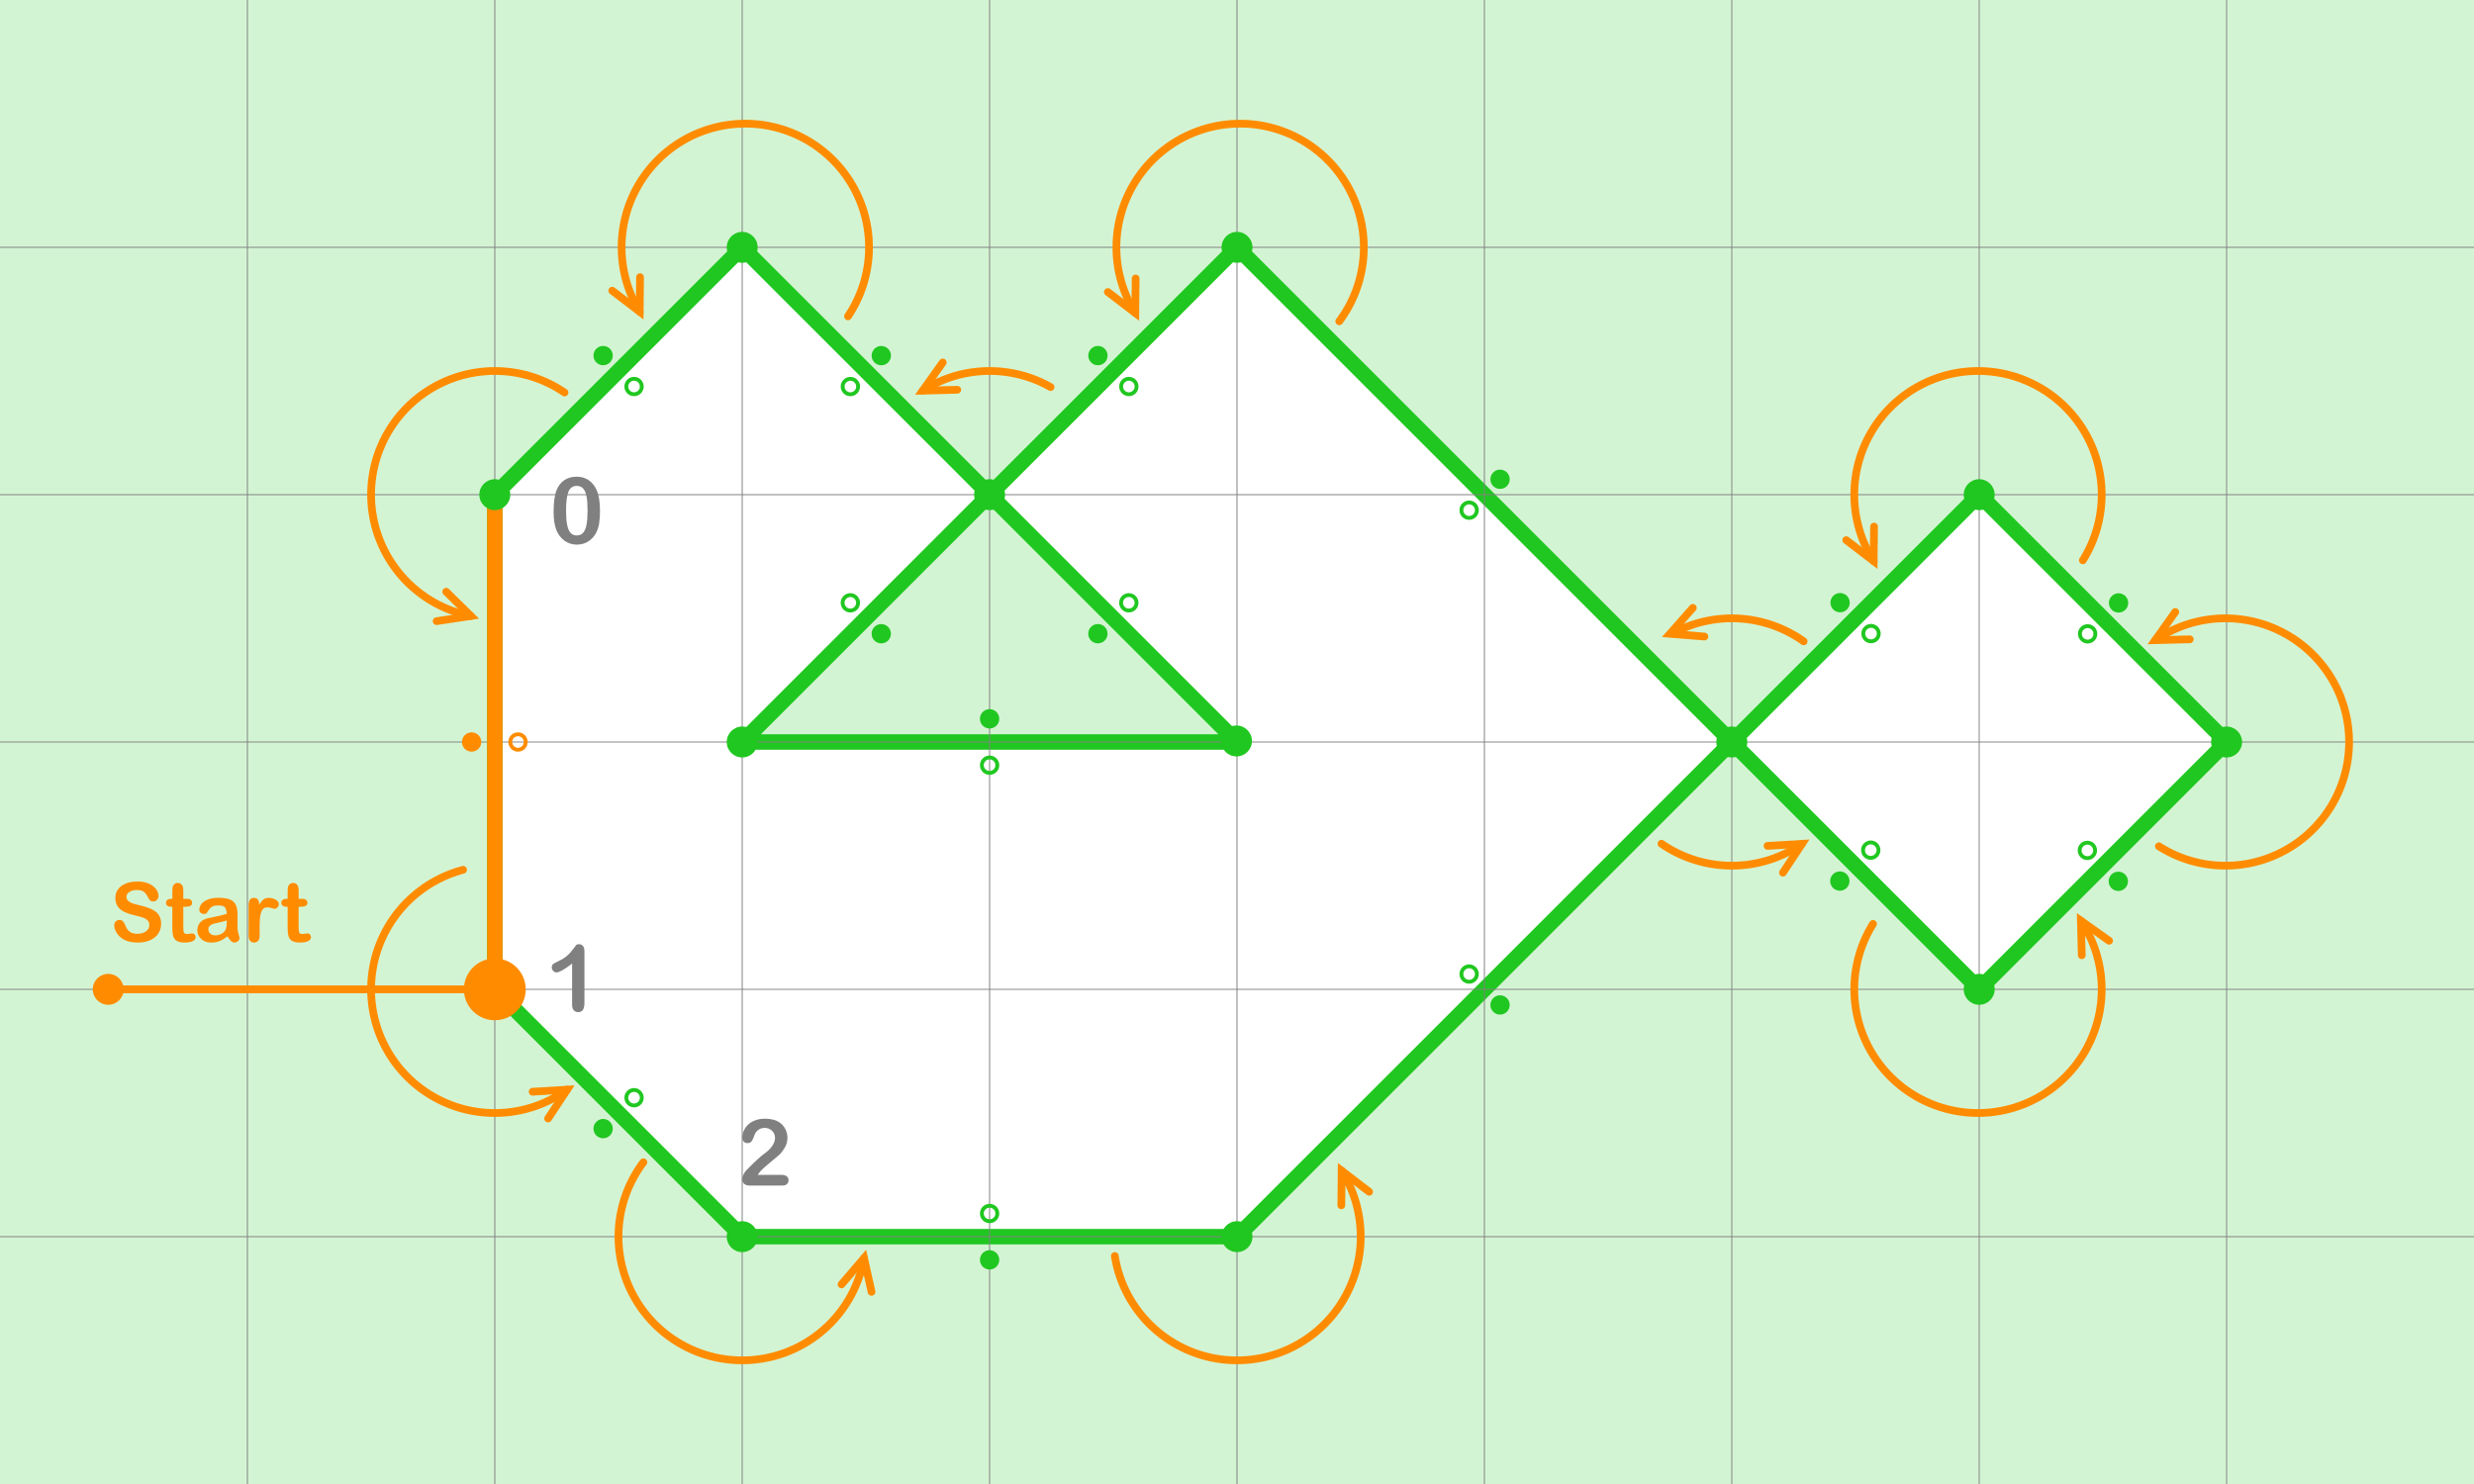 <?xml version="1.0" encoding="UTF-8" standalone="no"?>
<!-- Created with Inkscape (http://www.inkscape.org/) -->

<svg
   width="1280"
   height="768"
   viewBox="0 0 1280 768"
   version="1.1"
   id="svg5"
   inkscape:version="1.3.2 (091e20e, 2023-11-25)"
   sodipodi:docname="extract_inner_contour.svg"
   inkscape:export-filename="extract_inner_contour.png"
   inkscape:export-xdpi="96"
   inkscape:export-ydpi="96"
   xmlns:inkscape="http://www.inkscape.org/namespaces/inkscape"
   xmlns:sodipodi="http://sodipodi.sourceforge.net/DTD/sodipodi-0.dtd"
   xmlns="http://www.w3.org/2000/svg"
   xmlns:svg="http://www.w3.org/2000/svg">
  <sodipodi:namedview
     id="namedview7"
     pagecolor="#ffffff"
     bordercolor="#666666"
     borderopacity="1.0"
     inkscape:showpageshadow="2"
     inkscape:pageopacity="0.0"
     inkscape:pagecheckerboard="true"
     inkscape:deskcolor="#d1d1d1"
     inkscape:document-units="px"
     showgrid="true"
     inkscape:zoom="1.8375445"
     inkscape:cx="492.23296"
     inkscape:cy="412.77911"
     inkscape:window-width="1872"
     inkscape:window-height="1212"
     inkscape:window-x="691"
     inkscape:window-y="136"
     inkscape:window-maximized="0"
     inkscape:current-layer="layer1"
     showguides="false">
    <inkscape:grid
       id="grid1"
       units="px"
       originx="0"
       originy="0"
       spacingx="8"
       spacingy="8"
       empcolor="#0099e5"
       empopacity="0.302"
       color="#0099e5"
       opacity="0.149"
       empspacing="8"
       dotted="false"
       gridanglex="30"
       gridanglez="30"
       visible="true"
       enabled="true" />
  </sodipodi:namedview>
  <defs
     id="defs2">
    <inkscape:path-effect
       effect="fillet_chamfer"
       id="path-effect49"
       is_visible="true"
       lpeversion="1"
       nodesatellites_param="F,0,0,1,0,5.242,0,1 @ F,0,0,1,0,0,0,1 @ F,0,0,1,0,4,0,1 @ F,0,0,1,0,4.212,0,1 @ F,0,0,1,0,0,0,1 @ F,0,0,1,0,5.636,0,1 @ F,0,0,1,0,0,0,1"
       radius="0"
       unit="px"
       method="auto"
       mode="F"
       chamfer_steps="1"
       flexible="false"
       use_knot_distance="true"
       apply_no_radius="true"
       apply_with_radius="true"
       only_selected="false"
       hide_knots="false" />
  </defs>
  <g
     inkscape:label="Layer 1"
     inkscape:groupmode="layer"
     id="layer1">
    <path
       id="rect1"
       style="fill:#1fc71f;stroke-width:8;stroke-linecap:round;stroke-linejoin:round;stroke-miterlimit:16;stroke:none;fill-opacity:0.196"
       d="M 0 0 L 0 768 L 1280 768 L 1280 0 L 0 0 z M 384 128 L 512 256 L 640 128 L 896 384 L 1024 256 L 1152 384 L 1024 512 L 896 384 L 640 640 L 384 640 L 256 512 L 256 256 L 384 128 z M 512 256 L 384 384 L 640 384 L 512 256 z " />
    <path
       id="path4"
       style="fill:none;fill-opacity:0.196;stroke:#20c720;stroke-width:8;stroke-linecap:round;stroke-linejoin:round;stroke-dasharray:none;stroke-opacity:1"
       d="M 384,128 256,256 V 512 L 384,640 H 640 L 896,384 1024,512 1152,384 1024,256 896,384 640,128 512,256 640,384 H 384 L 512,256 Z"
       sodipodi:nodetypes="cccccccccccccccc" />
    <g
       id="g137">
      <path
         style="fill:#000000;stroke:#808080;stroke-width:1px;stroke-linecap:butt;stroke-linejoin:miter;stroke-opacity:0.5"
         d="M 768,0 V 768"
         id="path17"
         sodipodi:nodetypes="cc" />
      <path
         style="opacity:0.942;fill:#000000;stroke:#808080;stroke-width:1px;stroke-linecap:butt;stroke-linejoin:miter;stroke-opacity:0.5"
         d="M 1280,512 H 0"
         id="path31"
         sodipodi:nodetypes="cc" />
      <path
         style="fill:#000000;stroke:#808080;stroke-width:1px;stroke-linecap:butt;stroke-linejoin:miter;stroke-opacity:0.5"
         d="M 1280,640 H 0"
         id="path32"
         sodipodi:nodetypes="cc" />
      <path
         style="fill:#000000;stroke:#808080;stroke-width:1px;stroke-linecap:butt;stroke-linejoin:miter;stroke-opacity:0.5"
         d="M 512,0 V 768"
         id="path15"
         sodipodi:nodetypes="cc" />
      <path
         style="fill:#000000;stroke:#808080;stroke-width:1px;stroke-linecap:butt;stroke-linejoin:miter;stroke-opacity:0.5"
         d="M 640,0 V 768"
         id="path16"
         sodipodi:nodetypes="cc" />
      <path
         style="opacity:0.942;fill:#000000;stroke:#808080;stroke-width:1px;stroke-linecap:butt;stroke-linejoin:miter;stroke-opacity:0.5"
         d="M 896,0 V 768"
         id="path18"
         sodipodi:nodetypes="cc" />
      <path
         style="fill:#000000;stroke:#808080;stroke-width:1px;stroke-linecap:butt;stroke-linejoin:miter;stroke-opacity:0.5"
         d="M 1280,256 H 0"
         id="path29"
         sodipodi:nodetypes="cc" />
      <path
         style="opacity:0.942;fill:#000000;stroke:#808080;stroke-width:1px;stroke-linecap:butt;stroke-linejoin:miter;stroke-opacity:0.5"
         d="M 1280,384 H 0"
         id="path30"
         sodipodi:nodetypes="cc" />
      <path
         style="fill:#000000;stroke:#808080;stroke-width:1px;stroke-linecap:butt;stroke-linejoin:miter;stroke-opacity:0.5"
         d="M 256,0 V 768"
         id="path13"
         sodipodi:nodetypes="cc" />
      <path
         style="fill:#20c720;fill-opacity:1;stroke:#808080;stroke-width:1px;stroke-linecap:butt;stroke-linejoin:miter;stroke-opacity:0.502"
         d="M 128,0 V 768"
         id="path11"
         sodipodi:nodetypes="cc" />
      <path
         style="fill:#000000;stroke:#808080;stroke-width:1px;stroke-linecap:butt;stroke-linejoin:miter;stroke-opacity:0.5"
         d="M 384,0 V 768"
         id="path14"
         sodipodi:nodetypes="cc" />
      <path
         style="fill:#000000;stroke:#808080;stroke-width:1px;stroke-linecap:butt;stroke-linejoin:miter;stroke-opacity:0.5"
         d="M 1280,128 H 0"
         id="path7"
         sodipodi:nodetypes="cc" />
      <path
         style="opacity:0.942;fill:#000000;stroke:#808080;stroke-width:1px;stroke-linecap:butt;stroke-linejoin:miter;stroke-opacity:0.5"
         d="M 1024,0 V 768"
         id="path136"
         sodipodi:nodetypes="cc" />
      <path
         style="opacity:0.942;fill:#000000;stroke:#808080;stroke-width:1px;stroke-linecap:butt;stroke-linejoin:miter;stroke-opacity:0.5"
         d="M 1152,0 V 768"
         id="path137"
         sodipodi:nodetypes="cc" />
    </g>
    <g
       id="g4"
       transform="rotate(180,320,576)">
      <circle
         style="fill:#20c720;fill-opacity:1;stroke:#20c720;stroke-width:2;stroke-linecap:round;stroke-linejoin:round;stroke-miterlimit:16;stroke-dasharray:none;stroke-opacity:1"
         id="circle41"
         cx="-633.568"
         cy="169.706"
         r="4"
         transform="matrix(-0.707,-0.707,-0.707,0.707,0,0)" />
      <circle
         style="fill:none;fill-opacity:1;stroke:#20c720;stroke-width:2;stroke-linecap:round;stroke-linejoin:round;stroke-miterlimit:16;stroke-dasharray:none;stroke-opacity:1"
         id="circle43"
         cx="-633.568"
         cy="192.333"
         r="4"
         transform="matrix(-0.707,-0.707,-0.707,0.707,0,0)" />
    </g>
    <g
       id="g44"
       transform="matrix(-1,0,0,1,512,0)">
      <circle
         style="fill:none;fill-opacity:1;stroke:#ff8c00;stroke-width:2;stroke-linecap:round;stroke-linejoin:round;stroke-miterlimit:16;stroke-dasharray:none;stroke-opacity:1"
         id="circle49"
         cx="-384"
         cy="244"
         r="4"
         transform="rotate(-90)" />
      <circle
         style="fill:#ff8c00;fill-opacity:1;stroke:#ff8c00;stroke-width:2;stroke-linecap:round;stroke-linejoin:round;stroke-miterlimit:16;stroke-dasharray:none;stroke-opacity:1"
         id="circle51"
         cx="-384"
         cy="268"
         r="4"
         transform="rotate(-90)" />
    </g>
    <g
       id="g114"
       transform="rotate(90,640,256)">
      <circle
         style="fill:none;fill-opacity:1;stroke:#20c720;stroke-width:2;stroke-linecap:round;stroke-linejoin:round;stroke-miterlimit:16;stroke-dasharray:none;stroke-opacity:1"
         id="circle61"
         cx="-384"
         cy="-780"
         r="4"
         transform="matrix(0,-1,-1,0,0,0)" />
      <circle
         style="fill:#20c720;fill-opacity:1;stroke:#20c720;stroke-width:2;stroke-linecap:round;stroke-linejoin:round;stroke-miterlimit:16;stroke-dasharray:none;stroke-opacity:1"
         id="circle63"
         cx="-384"
         cy="-756"
         r="4"
         transform="matrix(0,-1,-1,0,0,0)" />
    </g>
    <g
       id="g112"
       transform="rotate(180,736,224)">
      <circle
         style="fill:#20c720;fill-opacity:1;stroke:#20c720;stroke-width:2;stroke-linecap:round;stroke-linejoin:round;stroke-miterlimit:16;stroke-dasharray:none;stroke-opacity:1"
         id="circle102"
         cx="633.568"
         cy="350.725"
         r="4"
         transform="matrix(0.707,0.707,0.707,-0.707,0,0)" />
      <circle
         style="fill:none;fill-opacity:1;stroke:#20c720;stroke-width:2;stroke-linecap:round;stroke-linejoin:round;stroke-miterlimit:16;stroke-dasharray:none;stroke-opacity:1"
         id="circle104"
         cx="633.568"
         cy="373.352"
         r="4"
         transform="matrix(0.707,0.707,0.707,-0.707,0,0)" />
    </g>
    <path
       style="fill:none;fill-opacity:0.196;stroke:#ff8c00;stroke-width:4;stroke-linecap:round;stroke-linejoin:round;stroke-miterlimit:16;stroke-dasharray:none;stroke-opacity:1"
       id="path21"
       sodipodi:type="arc"
       sodipodi:cx="384"
       sodipodi:cy="640"
       sodipodi:rx="64"
       sodipodi:ry="64"
       sodipodi:start="0.17436788"
       sodipodi:end="3.787068"
       sodipodi:arc-type="arc"
       d="m 447.03,651.103 a 64,64 0 0 1 -50.805,51.719 64,64 0 0 1 -66.491,-28.893 64,64 0 0 1 3.142,-72.43"
       sodipodi:open="true" />
    <path
       style="fill:none;fill-opacity:0.196;stroke:#ff8c00;stroke-width:4;stroke-linecap:round;stroke-linejoin:round;stroke-miterlimit:16;stroke-dasharray:none;stroke-opacity:1"
       id="path8"
       sodipodi:type="arc"
       sodipodi:cx="256"
       sodipodi:cy="256"
       sodipodi:rx="64"
       sodipodi:ry="64"
       sodipodi:start="1.7658882"
       sodipodi:end="5.3111193"
       sodipodi:arc-type="arc"
       d="m 243.593,318.786 a 64,64 0 0 1 -50.393,-50.45 64,64 0 0 1 27.565,-65.763 64,64 0 0 1 71.305,0.56"
       sodipodi:open="true" />
    <path
       style="fill:none;fill-opacity:0.196;stroke:#ff8c00;stroke-width:4;stroke-linecap:round;stroke-linejoin:round;stroke-miterlimit:16;stroke-dasharray:none;stroke-opacity:1"
       id="path9"
       sodipodi:type="arc"
       sodipodi:cx="385.61523"
       sodipodi:cy="128"
       sodipodi:rx="64"
       sodipodi:ry="64"
       sodipodi:start="2.5940778"
       sodipodi:end="0.59150179"
       sodipodi:arc-type="arc"
       d="m 330.971,161.316 a 64,64 0 0 1 13.835,-82.617 64,64 0 0 1 83.747,1.842 64,64 0 0 1 10.189,83.146"
       sodipodi:open="true" />
    <path
       style="fill:none;fill-opacity:0.196;stroke:#ff8c00;stroke-width:4;stroke-linecap:round;stroke-linejoin:round;stroke-miterlimit:16;stroke-dasharray:none;stroke-opacity:1"
       id="path12"
       sodipodi:type="arc"
       sodipodi:cx="896"
       sodipodi:cy="384"
       sodipodi:rx="64"
       sodipodi:ry="64"
       sodipodi:start="4.2139235"
       sodipodi:end="5.3317957"
       sodipodi:arc-type="arc"
       d="m 865.403,327.788 a 64,64 0 0 1 67.752,4.102"
       sodipodi:open="true" />
    <path
       style="fill:none;fill-opacity:0.196;stroke:#ff8c00;stroke-width:4;stroke-linecap:round;stroke-linejoin:round;stroke-miterlimit:16;stroke-dasharray:none;stroke-opacity:1"
       id="path20"
       sodipodi:type="arc"
       sodipodi:cx="640"
       sodipodi:cy="640"
       sodipodi:rx="64"
       sodipodi:ry="64"
       sodipodi:start="5.7209046"
       sodipodi:end="2.9843371"
       sodipodi:arc-type="arc"
       d="m 694.147,605.88 a 64,64 0 0 1 -2.056,71.302 64,64 0 0 1 -66.765,25.113 64,64 0 0 1 -48.537,-52.272"
       sodipodi:open="true" />
    <path
       style="fill:none;fill-opacity:0.196;stroke:#ff8c00;stroke-width:4;stroke-linecap:round;stroke-linejoin:round;stroke-miterlimit:16;stroke-dasharray:none;stroke-opacity:1"
       id="path22"
       sodipodi:type="arc"
       sodipodi:cx="256"
       sodipodi:cy="512"
       sodipodi:rx="64"
       sodipodi:ry="64"
       sodipodi:start="0.94618401"
       sodipodi:end="4.453081"
       sodipodi:arc-type="arc"
       d="m 293.426,563.916 a 64,64 0 0 1 -70.569,2.833 64,64 0 0 1 -30.208,-63.84 64,64 0 0 1 46.941,-52.77"
       sodipodi:open="true" />
    <path
       style="fill:none;stroke:#ff8c00;stroke-width:4;stroke-linecap:round;stroke-linejoin:miter;stroke-dasharray:none;stroke-opacity:1"
       d="m 225.904,321.45 17.689,-2.664 -12.745,-12.553"
       id="path23"
       sodipodi:nodetypes="ccc" />
    <path
       style="fill:none;stroke:#ff8c00;stroke-width:4;stroke-linecap:round;stroke-linejoin:miter;stroke-dasharray:none;stroke-opacity:1"
       d="m 316.766,150.443 14.204,10.874 0.176,-17.888"
       id="path24"
       sodipodi:nodetypes="ccc" />
    <path
       d="m 83.365,478.104 q 0,2.771 -1.438,4.979 -1.417,2.208 -4.167,3.458 -2.75,1.25 -6.521,1.25 -4.521,0 -7.458,-1.708 -2.083,-1.229 -3.396,-3.271 -1.292,-2.062 -1.292,-4 0,-1.125 0.771,-1.917 0.792,-0.812 2,-0.812 0.979,0 1.646,0.625 0.688,0.625 1.167,1.854 0.583,1.458 1.25,2.438 0.688,0.979 1.917,1.625 1.229,0.625 3.229,0.625 2.75,0 4.458,-1.271 1.729,-1.292 1.729,-3.208 0,-1.521 -0.938,-2.458 -0.917,-0.958 -2.396,-1.458 -1.458,-0.5 -3.917,-1.062 -3.292,-0.771 -5.521,-1.792 -2.208,-1.042 -3.521,-2.812 -1.292,-1.792 -1.292,-4.438 0,-2.521 1.375,-4.479 1.375,-1.958 3.979,-3 2.604,-1.062 6.125,-1.062 2.813,0 4.854,0.708 2.063,0.688 3.417,1.854 1.354,1.146 1.979,2.417 0.625,1.271 0.625,2.479 0,1.104 -0.792,2 -0.771,0.875 -1.938,0.875 -1.063,0 -1.625,-0.521 -0.542,-0.542 -1.188,-1.75 -0.833,-1.729 -2,-2.688 -1.167,-0.979 -3.75,-0.979 -2.396,0 -3.875,1.062 -1.458,1.042 -1.458,2.521 0,0.917 0.5,1.583 0.5,0.667 1.375,1.146 0.875,0.479 1.771,0.75 0.896,0.271 2.958,0.792 2.583,0.604 4.667,1.333 2.104,0.729 3.563,1.771 1.479,1.042 2.292,2.646 0.833,1.583 0.833,3.896 z m 5.167,-12.938 h 0.625 v -3.417 q 0,-1.375 0.062,-2.146 0.083,-0.792 0.417,-1.354 0.333,-0.583 0.958,-0.938 0.625,-0.375 1.396,-0.375 1.083,0 1.958,0.812 0.583,0.542 0.729,1.333 0.167,0.771 0.167,2.208 v 3.875 h 2.083 q 1.208,0 1.833,0.583 0.646,0.562 0.646,1.458 0,1.146 -0.917,1.604 -0.896,0.458 -2.583,0.458 h -1.062 v 10.458 q 0,1.333 0.083,2.062 0.104,0.708 0.5,1.167 0.417,0.438 1.333,0.438 0.5,0 1.354,-0.167 0.854,-0.188 1.333,-0.188 0.688,0 1.229,0.562 0.562,0.542 0.562,1.354 0,1.375 -1.5,2.104 -1.5,0.729 -4.313,0.729 -2.667,0 -4.042,-0.896 -1.375,-0.896 -1.813,-2.479 -0.417,-1.583 -0.417,-4.229 v -10.917 h -0.75 q -1.229,0 -1.875,-0.583 -0.646,-0.583 -0.646,-1.479 0,-0.896 0.667,-1.458 0.688,-0.583 1.979,-0.583 z m 29.167,19.417 q -2.062,1.604 -4,2.417 -1.917,0.792 -4.312,0.792 -2.188,0 -3.854,-0.854 -1.646,-0.875 -2.542,-2.354 -0.896,-1.479 -0.896,-3.208 0,-2.333 1.479,-3.979 1.479,-1.646 4.063,-2.208 0.542,-0.125 2.688,-0.562 2.146,-0.438 3.667,-0.792 1.542,-0.375 3.333,-0.896 -0.104,-2.25 -0.917,-3.292 -0.792,-1.062 -3.313,-1.062 -2.167,0 -3.271,0.604 -1.083,0.604 -1.875,1.812 -0.771,1.208 -1.104,1.604 -0.312,0.375 -1.375,0.375 -0.958,0 -1.667,-0.604 -0.688,-0.625 -0.688,-1.583 0,-1.5 1.062,-2.917 1.062,-1.417 3.312,-2.333 2.25,-0.917 5.604,-0.917 3.75,0 5.896,0.896 2.146,0.875 3.021,2.792 0.896,1.917 0.896,5.083 0,2 -0.021,3.396 0,1.396 -0.021,3.104 0,1.604 0.521,3.354 0.542,1.729 0.542,2.229 0,0.875 -0.833,1.604 -0.812,0.708 -1.854,0.708 -0.875,0 -1.729,-0.812 -0.854,-0.833 -1.813,-2.396 z m -0.375,-8.229 q -1.25,0.458 -3.646,0.979 -2.375,0.5 -3.292,0.75 -0.917,0.229 -1.75,0.938 -0.833,0.688 -0.833,1.938 0,1.292 0.979,2.208 0.979,0.896 2.562,0.896 1.688,0 3.104,-0.729 1.438,-0.75 2.104,-1.917 0.771,-1.292 0.771,-4.25 z m 17,3.229 v 4.75 q 0,1.729 -0.812,2.604 -0.812,0.854 -2.062,0.854 -1.229,0 -2.021,-0.875 -0.792,-0.875 -0.792,-2.583 V 468.5 q 0,-3.833 2.771,-3.833 1.417,0 2.042,0.896 0.625,0.896 0.688,2.646 1.021,-1.75 2.083,-2.646 1.083,-0.896 2.875,-0.896 1.792,0 3.479,0.896 1.688,0.896 1.688,2.375 0,1.042 -0.729,1.729 -0.708,0.667 -1.542,0.667 -0.312,0 -1.521,-0.375 -1.188,-0.396 -2.104,-0.396 -1.25,0 -2.042,0.667 -0.792,0.646 -1.229,1.938 -0.438,1.292 -0.604,3.083 -0.167,1.771 -0.167,4.333 z m 13.875,-14.417 h 0.625 v -3.417 q 0,-1.375 0.062,-2.146 0.083,-0.792 0.417,-1.354 0.333,-0.583 0.958,-0.938 0.625,-0.375 1.396,-0.375 1.083,0 1.958,0.812 0.583,0.542 0.729,1.333 0.167,0.771 0.167,2.208 v 3.875 h 2.083 q 1.208,0 1.833,0.583 0.646,0.562 0.646,1.458 0,1.146 -0.917,1.604 -0.896,0.458 -2.583,0.458 h -1.062 v 10.458 q 0,1.333 0.083,2.062 0.104,0.708 0.5,1.167 0.417,0.438 1.333,0.438 0.5,0 1.354,-0.167 0.854,-0.188 1.333,-0.188 0.688,0 1.229,0.562 0.562,0.542 0.562,1.354 0,1.375 -1.5,2.104 -1.5,0.729 -4.313,0.729 -2.667,0 -4.042,-0.896 -1.375,-0.896 -1.812,-2.479 -0.417,-1.583 -0.417,-4.229 v -10.917 h -0.75 q -1.229,0 -1.875,-0.583 -0.646,-0.583 -0.646,-1.479 0,-0.896 0.667,-1.458 0.688,-0.583 1.979,-0.583 z"
       id="text34"
       style="font-size:42.667px;line-height:1.25;font-family:'Arial Rounded MT Bold';-inkscape-font-specification:'Arial Rounded MT Bold, ';word-spacing:0px;direction:rtl;fill:#ff8c00"
       aria-label="Start" />
    <circle
       style="fill:#ff8c00;fill-opacity:1;stroke:none;stroke-width:4;stroke-linecap:round;stroke-linejoin:round;stroke-miterlimit:16;stroke-dasharray:none;stroke-opacity:1"
       id="circle37"
       cx="256"
       cy="512"
       r="16" />
    <circle
       style="fill:#ff8c00;fill-opacity:1;stroke:none;stroke-width:4;stroke-linecap:round;stroke-linejoin:round;stroke-miterlimit:16;stroke-dasharray:none;stroke-opacity:1"
       id="path37"
       cx="56"
       cy="512"
       r="8" />
    <path
       style="fill:none;stroke:#ff8c00;stroke-width:4;stroke-linecap:round;stroke-linejoin:miter;stroke-dasharray:none;stroke-opacity:1"
       d="M 252,512 H 56"
       id="path35"
       sodipodi:nodetypes="cc" />
    <path
       style="fill:none;fill-opacity:0.196;stroke:#ff8c00;stroke-width:4;stroke-linecap:round;stroke-linejoin:round;stroke-miterlimit:16;stroke-opacity:1"
       id="path38"
       sodipodi:type="arc"
       sodipodi:cx="1023.3799"
       sodipodi:cy="256"
       sodipodi:rx="64"
       sodipodi:ry="64"
       sodipodi:start="2.5740577"
       sodipodi:end="0.55922724"
       sodipodi:arc-type="arc"
       d="m 969.413,290.404 a 64,64 0 0 1 11.981,-82.707 64,64 0 0 1 83.569,-0.347 64,64 0 0 1 12.667,82.604"
       sodipodi:open="true" />
    <path
       style="fill:none;fill-opacity:0.196;stroke:#ff8c00;stroke-width:4;stroke-linecap:round;stroke-linejoin:round;stroke-miterlimit:16;stroke-dasharray:none;stroke-opacity:1"
       id="path3"
       sodipodi:type="arc"
       sodipodi:cx="641.61523"
       sodipodi:cy="128"
       sodipodi:rx="64"
       sodipodi:ry="64"
       sodipodi:start="2.5816646"
       sodipodi:end="0.64101597"
       sodipodi:arc-type="arc"
       d="m 587.388,161.992 a 64,64 0 0 1 13.824,-83.627 64,64 0 0 1 84.692,3.436 64,64 0 0 1 7.005,84.472"
       sodipodi:open="true" />
    <path
       style="fill:none;stroke:#ff8c00;stroke-width:4;stroke-linecap:round;stroke-linejoin:miter;stroke-dasharray:none;stroke-opacity:1"
       d="M 875.838,314.589 864,328 l 17.832,1.424"
       id="path5"
       sodipodi:nodetypes="ccc" />
    <g
       id="g117"
       transform="rotate(-90,768,640)">
      <circle
         style="fill:none;fill-opacity:1;stroke:#20c720;stroke-width:2;stroke-linecap:round;stroke-linejoin:round;stroke-miterlimit:16;stroke-dasharray:none;stroke-opacity:1"
         id="circle115"
         cx="-384"
         cy="-780"
         r="4"
         transform="matrix(0,-1,-1,0,0,0)" />
      <circle
         style="fill:#20c720;fill-opacity:1;stroke:#20c720;stroke-width:2;stroke-linecap:round;stroke-linejoin:round;stroke-miterlimit:16;stroke-dasharray:none;stroke-opacity:1"
         id="circle117"
         cx="-384"
         cy="-756"
         r="4"
         transform="matrix(0,-1,-1,0,0,0)" />
    </g>
    <g
       id="g113"
       transform="rotate(180,736,544)">
      <circle
         style="fill:none;fill-opacity:1;stroke:#20c720;stroke-width:2;stroke-linecap:round;stroke-linejoin:round;stroke-miterlimit:16;stroke-dasharray:none;stroke-opacity:1"
         id="circle114"
         cx="90.51"
         cy="-916.41"
         r="4"
         transform="matrix(0.707,-0.707,-0.707,-0.707,0,0)" />
      <circle
         style="fill:#20c720;fill-opacity:1;stroke:#20c720;stroke-width:2;stroke-linecap:round;stroke-linejoin:round;stroke-miterlimit:16;stroke-dasharray:none;stroke-opacity:1"
         id="circle116"
         cx="90.51"
         cy="-893.783"
         r="4"
         transform="matrix(0.707,-0.707,-0.707,-0.707,0,0)" />
    </g>
    <g
       id="g119"
       transform="rotate(-90,384,128)">
      <circle
         style="fill:#20c720;fill-opacity:1;stroke:#20c720;stroke-width:2;stroke-linecap:round;stroke-linejoin:round;stroke-miterlimit:16;stroke-dasharray:none;stroke-opacity:1"
         id="circle118"
         cx="90.51"
         cy="-373.352"
         r="4"
         transform="matrix(0.707,-0.707,-0.707,-0.707,0,0)" />
      <circle
         style="fill:none;fill-opacity:1;stroke:#20c720;stroke-width:2;stroke-linecap:round;stroke-linejoin:round;stroke-miterlimit:16;stroke-dasharray:none;stroke-opacity:1"
         id="circle119"
         cx="90.51"
         cy="-350.725"
         r="4"
         transform="matrix(0.707,-0.707,-0.707,-0.707,0,0)" />
    </g>
    <g
       id="g121"
       transform="translate(128,128)">
      <circle
         style="fill:#20c720;fill-opacity:1;stroke:#20c720;stroke-width:2;stroke-linecap:round;stroke-linejoin:round;stroke-miterlimit:16;stroke-dasharray:none;stroke-opacity:1"
         id="circle120"
         cx="90.51"
         cy="-373.352"
         r="4"
         transform="matrix(0.707,-0.707,-0.707,-0.707,0,0)" />
      <circle
         style="fill:none;fill-opacity:1;stroke:#20c720;stroke-width:2;stroke-linecap:round;stroke-linejoin:round;stroke-miterlimit:16;stroke-dasharray:none;stroke-opacity:1"
         id="circle121"
         cx="90.51"
         cy="-350.725"
         r="4"
         transform="matrix(0.707,-0.707,-0.707,-0.707,0,0)" />
    </g>
    <g
       id="g123"
       transform="rotate(90,384,384)">
      <circle
         style="fill:#20c720;fill-opacity:1;stroke:#20c720;stroke-width:2;stroke-linecap:round;stroke-linejoin:round;stroke-miterlimit:16;stroke-dasharray:none;stroke-opacity:1"
         id="circle122"
         cx="90.51"
         cy="-373.352"
         r="4"
         transform="matrix(0.707,-0.707,-0.707,-0.707,0,0)" />
      <circle
         style="fill:none;fill-opacity:1;stroke:#20c720;stroke-width:2;stroke-linecap:round;stroke-linejoin:round;stroke-miterlimit:16;stroke-dasharray:none;stroke-opacity:1"
         id="circle123"
         cx="90.51"
         cy="-350.725"
         r="4"
         transform="matrix(0.707,-0.707,-0.707,-0.707,0,0)" />
    </g>
    <g
       id="g125"
       transform="rotate(180,448,192)">
      <circle
         style="fill:#20c720;fill-opacity:1;stroke:#20c720;stroke-width:2;stroke-linecap:round;stroke-linejoin:round;stroke-miterlimit:16;stroke-dasharray:none;stroke-opacity:1"
         id="circle124"
         cx="90.51"
         cy="-373.352"
         r="4"
         transform="matrix(0.707,-0.707,-0.707,-0.707,0,0)" />
      <circle
         style="fill:none;fill-opacity:1;stroke:#20c720;stroke-width:2;stroke-linecap:round;stroke-linejoin:round;stroke-miterlimit:16;stroke-dasharray:none;stroke-opacity:1"
         id="circle125"
         cx="90.51"
         cy="-350.725"
         r="4"
         transform="matrix(0.707,-0.707,-0.707,-0.707,0,0)" />
    </g>
    <g
       id="g127"
       transform="rotate(180,896,256)">
      <circle
         style="fill:#20c720;fill-opacity:1;stroke:#20c720;stroke-width:2;stroke-linecap:round;stroke-linejoin:round;stroke-miterlimit:16;stroke-dasharray:none;stroke-opacity:1"
         id="circle126"
         cx="633.568"
         cy="350.725"
         r="4"
         transform="matrix(0.707,0.707,0.707,-0.707,0,0)" />
      <circle
         style="fill:none;fill-opacity:1;stroke:#20c720;stroke-width:2;stroke-linecap:round;stroke-linejoin:round;stroke-miterlimit:16;stroke-dasharray:none;stroke-opacity:1"
         id="circle127"
         cx="633.568"
         cy="373.352"
         r="4"
         transform="matrix(0.707,0.707,0.707,-0.707,0,0)" />
    </g>
    <g
       id="g129"
       transform="rotate(-90,1024,128)">
      <circle
         style="fill:#20c720;fill-opacity:1;stroke:#20c720;stroke-width:2;stroke-linecap:round;stroke-linejoin:round;stroke-miterlimit:16;stroke-dasharray:none;stroke-opacity:1"
         id="circle128"
         cx="633.568"
         cy="350.725"
         r="4"
         transform="matrix(0.707,0.707,0.707,-0.707,0,0)" />
      <circle
         style="fill:none;fill-opacity:1;stroke:#20c720;stroke-width:2;stroke-linecap:round;stroke-linejoin:round;stroke-miterlimit:16;stroke-dasharray:none;stroke-opacity:1"
         id="circle129"
         cx="633.568"
         cy="373.352"
         r="4"
         transform="matrix(0.707,0.707,0.707,-0.707,0,0)" />
    </g>
    <g
       id="g131"
       transform="translate(256,256)">
      <circle
         style="fill:#20c720;fill-opacity:1;stroke:#20c720;stroke-width:2;stroke-linecap:round;stroke-linejoin:round;stroke-miterlimit:16;stroke-dasharray:none;stroke-opacity:1"
         id="circle130"
         cx="633.568"
         cy="350.725"
         r="4"
         transform="matrix(0.707,0.707,0.707,-0.707,0,0)" />
      <circle
         style="fill:none;fill-opacity:1;stroke:#20c720;stroke-width:2;stroke-linecap:round;stroke-linejoin:round;stroke-miterlimit:16;stroke-dasharray:none;stroke-opacity:1"
         id="circle131"
         cx="633.568"
         cy="373.352"
         r="4"
         transform="matrix(0.707,0.707,0.707,-0.707,0,0)" />
    </g>
    <g
       id="g133"
       transform="rotate(90,768,384)">
      <circle
         style="fill:#20c720;fill-opacity:1;stroke:#20c720;stroke-width:2;stroke-linecap:round;stroke-linejoin:round;stroke-miterlimit:16;stroke-dasharray:none;stroke-opacity:1"
         id="circle132"
         cx="633.568"
         cy="350.725"
         r="4"
         transform="matrix(0.707,0.707,0.707,-0.707,0,0)" />
      <circle
         style="fill:none;fill-opacity:1;stroke:#20c720;stroke-width:2;stroke-linecap:round;stroke-linejoin:round;stroke-miterlimit:16;stroke-dasharray:none;stroke-opacity:1"
         id="circle133"
         cx="633.568"
         cy="373.352"
         r="4"
         transform="matrix(0.707,0.707,0.707,-0.707,0,0)" />
    </g>
    <path
       style="fill:none;fill-opacity:0.196;stroke:#ff8c00;stroke-width:4;stroke-linecap:round;stroke-linejoin:round;stroke-miterlimit:16;stroke-dasharray:none;stroke-opacity:1"
       id="path139"
       sodipodi:type="arc"
       sodipodi:cx="512"
       sodipodi:cy="256"
       sodipodi:rx="64"
       sodipodi:ry="64"
       sodipodi:start="4.1410649"
       sodipodi:end="5.2279374"
       sodipodi:arc-type="arc"
       d="m 477.392,202.164 a 64,64 0 0 1 66.161,-1.846"
       sodipodi:open="true" />
    <path
       style="fill:none;stroke:#ff8c00;stroke-width:8;stroke-linecap:round;stroke-linejoin:miter;stroke-dasharray:none;stroke-opacity:1"
       d="M 256,256 V 512"
       id="path2" />
    <circle
       style="fill:#20c720;fill-opacity:1;stroke:none;stroke-width:8;stroke-linecap:round;stroke-linejoin:round;stroke-miterlimit:16;stroke-dasharray:none;stroke-opacity:1"
       id="path142"
       cx="256"
       cy="256"
       r="8" />
    <circle
       style="fill:#20c720;fill-opacity:1;stroke:none;stroke-width:8;stroke-linecap:round;stroke-linejoin:round;stroke-miterlimit:16;stroke-dasharray:none;stroke-opacity:1"
       id="circle142"
       cx="384"
       cy="128"
       r="8" />
    <circle
       style="fill:#20c720;fill-opacity:1;stroke:none;stroke-width:8;stroke-linecap:round;stroke-linejoin:round;stroke-miterlimit:16;stroke-dasharray:none;stroke-opacity:1"
       id="circle143"
       cx="512"
       cy="256"
       r="8" />
    <circle
       style="fill:#20c720;fill-opacity:1;stroke:none;stroke-width:8;stroke-linecap:round;stroke-linejoin:round;stroke-miterlimit:16;stroke-dasharray:none;stroke-opacity:1"
       id="circle144"
       cx="384"
       cy="384"
       r="8" />
    <circle
       style="fill:#20c720;fill-opacity:1;stroke:none;stroke-width:8;stroke-linecap:round;stroke-linejoin:round;stroke-miterlimit:16;stroke-dasharray:none;stroke-opacity:1"
       id="circle145"
       cx="639.734"
       cy="383.467"
       r="8" />
    <circle
       style="fill:#20c720;fill-opacity:1;stroke:none;stroke-width:8;stroke-linecap:round;stroke-linejoin:round;stroke-miterlimit:16;stroke-dasharray:none;stroke-opacity:1"
       id="circle146"
       cx="640"
       cy="128"
       r="8" />
    <circle
       style="fill:#20c720;fill-opacity:1;stroke:none;stroke-width:8;stroke-linecap:round;stroke-linejoin:round;stroke-miterlimit:16;stroke-dasharray:none;stroke-opacity:1"
       id="circle147"
       cx="896"
       cy="384"
       r="8" />
    <circle
       style="fill:#20c720;fill-opacity:1;stroke:none;stroke-width:8;stroke-linecap:round;stroke-linejoin:round;stroke-miterlimit:16;stroke-dasharray:none;stroke-opacity:1"
       id="circle148"
       cx="1024"
       cy="256"
       r="8" />
    <circle
       style="fill:#20c720;fill-opacity:1;stroke:none;stroke-width:8;stroke-linecap:round;stroke-linejoin:round;stroke-miterlimit:16;stroke-dasharray:none;stroke-opacity:1"
       id="circle149"
       cx="1152"
       cy="384"
       r="8" />
    <circle
       style="fill:#20c720;fill-opacity:1;stroke:none;stroke-width:8;stroke-linecap:round;stroke-linejoin:round;stroke-miterlimit:16;stroke-dasharray:none;stroke-opacity:1"
       id="circle150"
       cx="1024"
       cy="512"
       r="8" />
    <circle
       style="fill:#20c720;fill-opacity:1;stroke:none;stroke-width:8;stroke-linecap:round;stroke-linejoin:round;stroke-miterlimit:16;stroke-dasharray:none;stroke-opacity:1"
       id="circle151"
       cx="640"
       cy="640"
       r="8" />
    <circle
       style="fill:#20c720;fill-opacity:1;stroke:none;stroke-width:8;stroke-linecap:round;stroke-linejoin:round;stroke-miterlimit:16;stroke-dasharray:none;stroke-opacity:1"
       id="circle152"
       cx="384"
       cy="640"
       r="8" />
    <g
       id="g118"
       transform="rotate(180,320,192)">
      <circle
         style="fill:#20c720;fill-opacity:1;stroke:#20c720;stroke-width:2;stroke-linecap:round;stroke-linejoin:round;stroke-miterlimit:16;stroke-dasharray:none;stroke-opacity:1"
         id="circle90"
         cx="90.51"
         cy="-373.352"
         r="4"
         transform="matrix(0.707,-0.707,-0.707,-0.707,0,0)" />
      <circle
         style="fill:none;fill-opacity:1;stroke:#20c720;stroke-width:2;stroke-linecap:round;stroke-linejoin:round;stroke-miterlimit:16;stroke-dasharray:none;stroke-opacity:1"
         id="circle92"
         cx="90.51"
         cy="-350.725"
         r="4"
         transform="matrix(0.707,-0.707,-0.707,-0.707,0,0)" />
    </g>
    <path
       style="fill:none;fill-opacity:0.196;stroke:#ff8c00;stroke-width:4;stroke-linecap:round;stroke-linejoin:round;stroke-miterlimit:16;stroke-dasharray:none;stroke-opacity:1"
       id="path6"
       d="m 932.321,436.695 a 64,64 0 0 1 -72.708,-0.045"
       sodipodi:type="arc"
       sodipodi:arc-type="arc"
       sodipodi:start="0.96730413"
       sodipodi:end="2.1755318"
       sodipodi:ry="64"
       sodipodi:rx="64"
       sodipodi:cy="384"
       sodipodi:cx="896"
       sodipodi:open="true" />
    <path
       style="fill:none;fill-opacity:0.196;stroke:#ff8c00;stroke-width:4;stroke-linecap:round;stroke-linejoin:round;stroke-miterlimit:16;stroke-opacity:1"
       id="path10"
       sodipodi:type="arc"
       sodipodi:cx="1151.3799"
       sodipodi:cy="384"
       sodipodi:rx="64"
       sodipodi:ry="64"
       sodipodi:start="4.1090442"
       sodipodi:end="2.1386645"
       sodipodi:arc-type="arc"
       d="m 1115.066,331.3 a 64,64 0 0 1 83.725,9.71 64,64 0 0 1 1.495,84.273 64,64 0 0 1 -83.328,12.673"
       sodipodi:open="true" />
    <path
       style="fill:none;fill-opacity:0.196;stroke:#ff8c00;stroke-width:4;stroke-linecap:round;stroke-linejoin:round;stroke-miterlimit:16;stroke-opacity:1"
       id="path19"
       sodipodi:type="arc"
       sodipodi:cx="1023.3799"
       sodipodi:cy="512"
       sodipodi:rx="64"
       sodipodi:ry="64"
       sodipodi:start="5.6949072"
       sodipodi:end="3.6988608"
       sodipodi:arc-type="arc"
       d="m 1076.621,476.485 a 64,64 0 0 1 -10.56,83.205 64,64 0 0 1 -83.863,1.3 64,64 0 0 1 -13.135,-82.838"
       sodipodi:open="true" />
    <path
       style="fill:none;stroke:#ff8c00;stroke-width:4;stroke-linecap:round;stroke-linejoin:miter;stroke-dasharray:none;stroke-opacity:1"
       d="m 487.764,187.589 -10.371,14.575 17.883,-0.448"
       id="path25"
       sodipodi:nodetypes="ccc" />
    <path
       style="fill:none;stroke:#ff8c00;stroke-width:4;stroke-linecap:round;stroke-linejoin:miter;stroke-dasharray:none;stroke-opacity:1"
       d="m 573.184,151.118 14.204,10.874 0.176,-17.888"
       id="path27"
       sodipodi:nodetypes="ccc" />
    <path
       style="fill:none;stroke:#ff8c00;stroke-width:4;stroke-linecap:round;stroke-linejoin:miter;stroke-dasharray:none;stroke-opacity:1"
       d="m 955.209,279.53 14.204,10.874 0.176,-17.888"
       id="path36"
       sodipodi:nodetypes="ccc" />
    <path
       style="fill:none;stroke:#ff8c00;stroke-width:4;stroke-linecap:round;stroke-linejoin:miter;stroke-dasharray:none;stroke-opacity:1"
       d="m 1091.197,486.856 -14.575,-10.371 0.448,17.883"
       id="path39"
       sodipodi:nodetypes="ccc" />
    <path
       style="fill:none;stroke:#ff8c00;stroke-width:4;stroke-linecap:round;stroke-linejoin:miter;stroke-dasharray:none;stroke-opacity:1"
       d="m 1125.438,316.724 -10.371,14.575 17.883,-0.448"
       id="path40"
       sodipodi:nodetypes="ccc" />
    <path
       style="fill:none;stroke:#ff8c00;stroke-width:4;stroke-linecap:round;stroke-linejoin:miter;stroke-dasharray:none;stroke-opacity:1"
       d="m 922.465,451.623 9.856,-14.928 -17.856,1.072"
       id="path41"
       sodipodi:nodetypes="ccc" />
    <path
       style="fill:none;stroke:#ff8c00;stroke-width:4;stroke-linecap:round;stroke-linejoin:miter;stroke-dasharray:none;stroke-opacity:1"
       d="m 450.921,668.563 -3.892,-17.46 -11.633,13.589"
       id="path42"
       sodipodi:nodetypes="ccc" />
    <path
       style="fill:none;stroke:#ff8c00;stroke-width:4;stroke-linecap:round;stroke-linejoin:miter;stroke-dasharray:none;stroke-opacity:1"
       d="m 708.351,616.754 -14.204,-10.874 -0.176,17.888"
       id="path43"
       sodipodi:nodetypes="ccc" />
    <path
       style="fill:none;stroke:#ff8c00;stroke-width:4;stroke-linecap:round;stroke-linejoin:miter;stroke-dasharray:none;stroke-opacity:1"
       d="m 283.57,578.844 9.856,-14.928 -17.856,1.072"
       id="path44"
       sodipodi:nodetypes="ccc" />
    <path
       style="font-size:48px;line-height:1.25;font-family:'Arial Rounded MT Bold';-inkscape-font-specification:'Arial Rounded MT Bold, ';word-spacing:0px;direction:rtl;fill:#808080"
       d="m 310.422,264.469 q 0,3.844 -0.469,6.609 -0.469,2.766 -1.734,5.016 -1.594,2.766 -4.125,4.266 -2.531,1.5 -5.625,1.5 -3.562,0 -6.398,-2.016 -2.812,-2.016 -4.242,-5.578 -0.727,-1.945 -1.078,-4.289 -0.328,-2.367 -0.328,-5.109 0,-3.539 0.375,-6.375 0.375,-2.836 1.172,-4.875 1.383,-3.375 4.008,-5.133 2.648,-1.781 6.305,-1.781 2.414,0 4.383,0.797 1.969,0.773 3.445,2.297 1.5,1.5 2.531,3.727 1.781,3.867 1.781,10.945 z M 304,264 q 0,-4.289 -0.516,-7.008 -0.516,-2.742 -1.734,-4.125 -1.219,-1.406 -3.375,-1.406 -3.094,0 -4.312,3.117 -1.195,3.117 -1.195,9.609 0,4.406 0.516,7.219 0.516,2.812 1.734,4.266 1.219,1.43 3.305,1.43 2.156,0 3.375,-1.5 1.219,-1.5 1.711,-4.289 Q 304,268.523 304,264 Z"
       id="text44"
       aria-label="0" />
    <path
       style="font-size:48px;line-height:1.25;font-family:'Arial Rounded MT Bold';-inkscape-font-specification:'Arial Rounded MT Bold, ';word-spacing:0px;direction:rtl;fill:#808080"
       d="m 296,520 v -21.328 q -5.953,4.57 -8.016,4.57 -0.984,0 -1.758,-0.773 -0.75,-0.797 -0.75,-1.828 0,-1.195 0.75,-1.758 0.75,-0.562 2.648,-1.453 2.836,-1.336 4.523,-2.812 1.711,-1.477 3.023,-3.305 1.312,-1.828 1.711,-2.25 0.398,-0.422 1.5,-0.422 1.242,0 1.992,0.961 0.75,0.961 0.75,2.648 v 26.836 q 0,4.711 -3.211,4.711 -1.43,0 -2.297,-0.961 Q 296,521.875 296,520 Z"
       id="text45"
       aria-label="1" />
    <path
       style="font-size:48px;line-height:1.25;font-family:'Arial Rounded MT Bold';-inkscape-font-specification:'Arial Rounded MT Bold, ';word-spacing:0px;direction:rtl;fill:#808080"
       d="m 392,608 h 12.234 q 1.828,0 2.789,0.75 0.961,0.75 0.961,2.039 0,1.148 -0.773,1.945 -0.75,0.797 -2.297,0.797 h -17.25 q -1.758,0 -2.742,-0.961 -0.984,-0.984 -0.984,-2.297 0,-0.844 0.633,-2.227 0.633,-1.406 1.383,-2.203 3.117,-3.234 5.625,-5.531 2.508,-2.32 3.586,-3.047 1.922,-1.359 3.188,-2.719 1.289,-1.383 1.945,-2.812 0.68,-1.453 0.68,-2.836 0,-1.5 -0.727,-2.672 -0.703,-1.195 -1.945,-1.852 -1.219,-0.656 -2.672,-0.656 -3.07,0 -4.828,2.695 -0.234,0.352 -0.797,1.922 -0.539,1.57 -1.242,2.414 -0.68,0.844 -2.016,0.844 -1.172,0 -1.945,-0.773 -0.773,-0.773 -0.773,-2.109 0,-1.617 0.727,-3.375 0.727,-1.758 2.156,-3.188 1.453,-1.43 3.656,-2.297 2.227,-0.891 5.203,-0.891 3.586,0 6.117,1.125 1.641,0.75 2.883,2.062 1.242,1.312 1.922,3.047 0.703,1.711 0.703,3.562 0,2.906 -1.453,5.297 -1.43,2.367 -2.93,3.727 -1.5,1.336 -5.039,4.219 -3.516,2.883 -4.828,4.477 Q 392.586,607.109 392,608 Z"
       id="text46"
       aria-label="2" />
  </g>
</svg>
